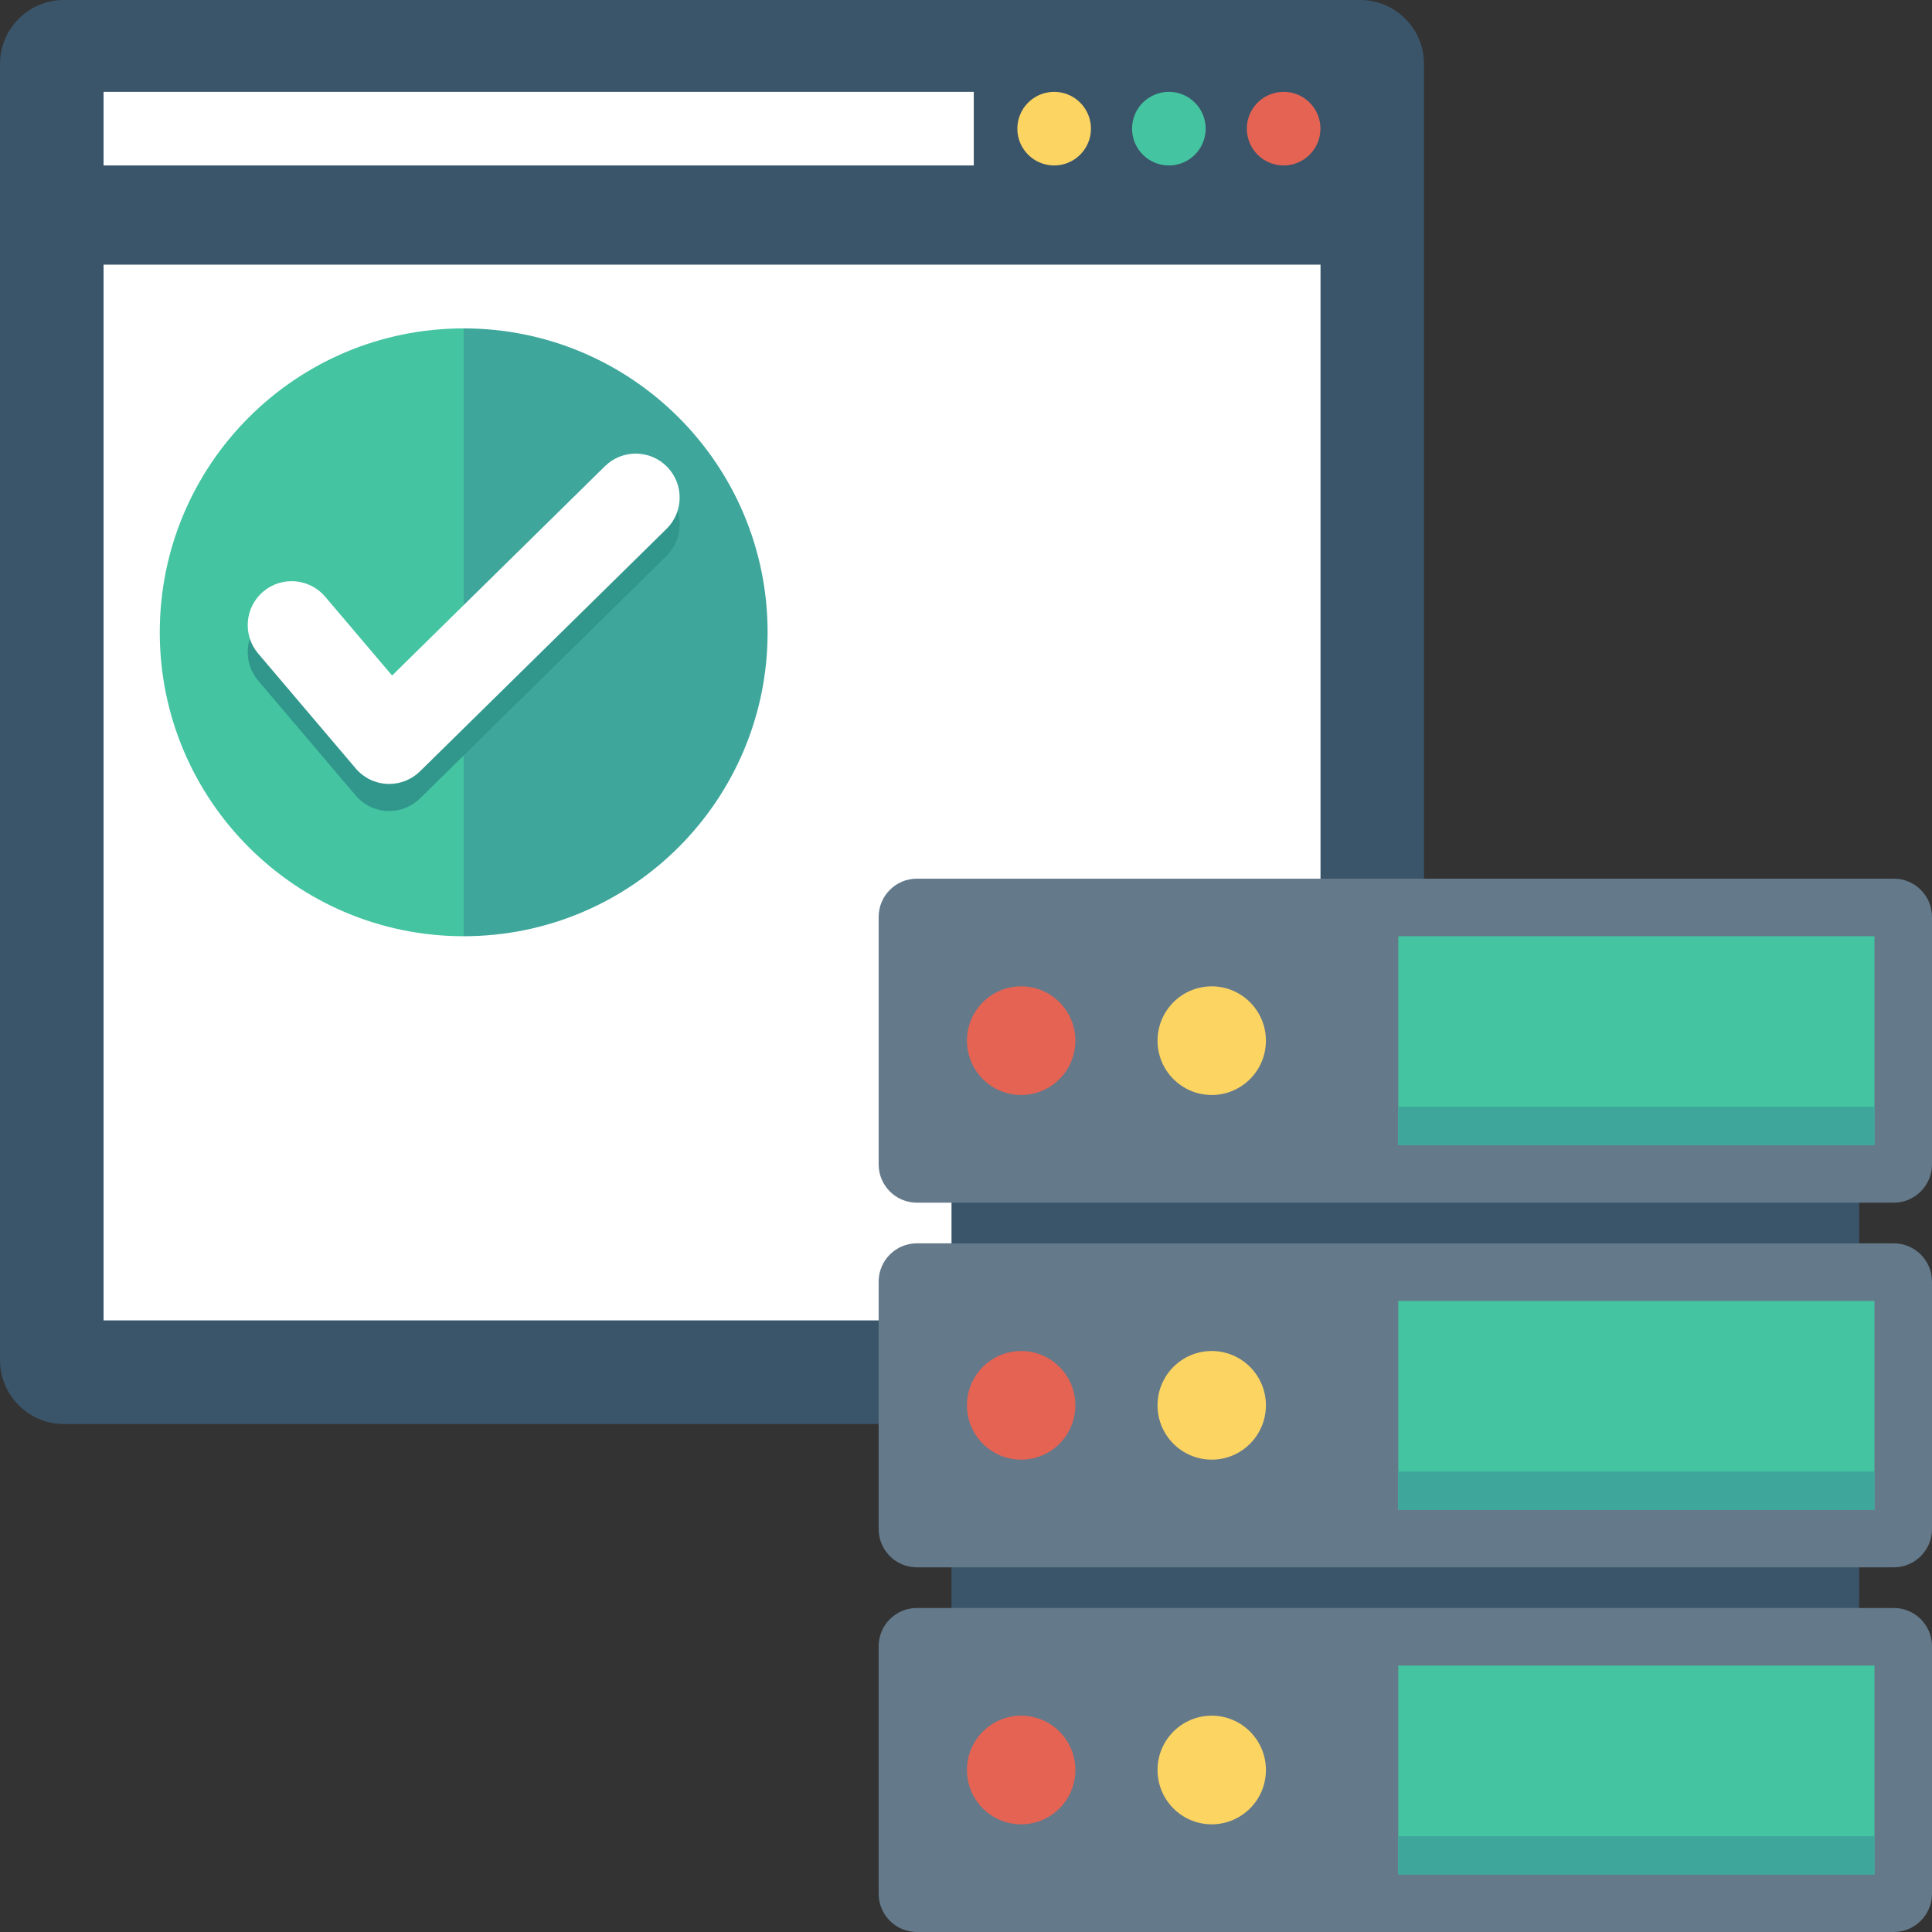 <?xml version="1.0" encoding="iso-8859-1"?>
<!-- Generator: Adobe Illustrator 19.0.0, SVG Export Plug-In . SVG Version: 6.00 Build 0)  -->
<svg version="1.1" id="Layer_1" xmlns="http://www.w3.org/2000/svg" xmlns:xlink="http://www.w3.org/1999/xlink" x="0px" y="0px"
	 viewBox="0 0 491.52 491.52" style="enable-background:new 0 0 491.52 491.52;" xml:space="preserve">
<rect x="0" y="0" width="491.52" height="491.52" fill="#333333" stroke="none"/>
<path style="fill:#3A556A;" d="M346.017,0H16.265C7.282,0,0,7.282,0,16.265v329.752c0,8.982,7.282,16.265,16.265,16.265h329.752
	c8.981,0,16.265-7.283,16.265-16.265V16.265C362.281,7.282,354.998,0,346.017,0z"/>
<g>
	<rect x="26.348" y="67.328" style="fill:#FFFFFF;" width="309.606" height="268.595"/>
	<rect x="26.348" y="23.368" style="fill:#FFFFFF;" width="221.389" height="18.724"/>
</g>
<circle style="fill:#FCD462;" cx="268.186" cy="32.732" r="9.364"/>
<circle style="fill:#44C4A1;" cx="297.37" cy="32.732" r="9.364"/>
<circle style="fill:#E56353;" cx="326.569" cy="32.732" r="9.364"/>
<rect x="242.074" y="295.941" style="fill:#3A556A;" width="230.912" height="121.201"/>
<path style="fill:#64798A;" d="M481.791,223.539H233.266c-5.373,0-9.728,4.364-9.728,9.748v62.939c0,5.383,4.355,9.748,9.728,9.748
	h248.525c5.373,0,9.729-4.365,9.729-9.748v-62.939C491.52,227.903,487.164,223.539,481.791,223.539z"/>
<rect x="355.738" y="238.182" style="fill:#44C4A1;" width="121.144" height="53.14"/>
<rect x="355.738" y="281.579" style="fill:#3EA69B;" width="121.144" height="9.743"/>
<ellipse style="fill:#E56353;" cx="259.794" cy="264.755" rx="13.788" ry="13.819"/>
<ellipse style="fill:#FCD462;" cx="308.275" cy="264.755" rx="13.788" ry="13.819"/>
<path style="fill:#64798A;" d="M481.791,316.312H233.266c-5.373,0-9.728,4.364-9.728,9.748v62.939c0,5.383,4.355,9.748,9.728,9.748
	h248.525c5.373,0,9.729-4.365,9.729-9.748V326.06C491.52,320.676,487.164,316.312,481.791,316.312z"/>
<rect x="355.738" y="330.957" style="fill:#44C4A1;" width="121.144" height="53.135"/>
<rect x="355.738" y="374.374" style="fill:#3EA69B;" width="121.144" height="9.743"/>
<ellipse style="fill:#E56353;" cx="259.794" cy="357.53" rx="13.788" ry="13.819"/>
<ellipse style="fill:#FCD462;" cx="308.275" cy="357.53" rx="13.788" ry="13.819"/>
<path style="fill:#64798A;" d="M481.791,409.085H233.266c-5.373,0-9.728,4.365-9.728,9.748v62.939c0,5.383,4.355,9.748,9.728,9.748
	h248.525c5.373,0,9.729-4.365,9.729-9.748v-62.939C491.52,413.45,487.164,409.085,481.791,409.085z"/>
<rect x="355.738" y="423.731" style="fill:#44C4A1;" width="121.144" height="53.135"/>
<rect x="355.738" y="467.149" style="fill:#3EA69B;" width="121.144" height="9.743"/>
<ellipse style="fill:#E56353;" cx="259.794" cy="450.304" rx="13.788" ry="13.819"/>
<ellipse style="fill:#FCD462;" cx="308.275" cy="450.304" rx="13.788" ry="13.819"/>
<path style="fill:#44C4A1;" d="M40.648,160.866c0,42.702,34.616,77.319,77.318,77.319V83.547
	C75.264,83.547,40.648,118.164,40.648,160.866z"/>
<path style="fill:#3EA69B;" d="M117.966,83.547v154.638c42.703,0,77.321-34.616,77.321-77.319S160.669,83.547,117.966,83.547z"/>
<path style="fill:#31978C;" d="M99.015,206.334c-0.169,0-0.332-0.003-0.502-0.011c-3.106-0.139-6.009-1.564-8.017-3.932
	L65.68,173.156c-3.996-4.707-3.422-11.762,1.288-15.756c4.716-3.99,11.762-3.406,15.751,1.288l17.034,20.066l54.146-53.251
	c4.405-4.336,11.477-4.268,15.805,0.13c4.328,4.402,4.268,11.478-0.13,15.805l-62.721,61.687
	C104.757,205.185,101.94,206.334,99.015,206.334z"/>
<path style="fill:#FFFFFF;" d="M99.015,199.442c-0.169,0-0.332-0.003-0.502-0.012c-3.106-0.139-6.009-1.563-8.017-3.932
	L65.68,166.264c-3.996-4.708-3.422-11.762,1.288-15.757c4.716-3.989,11.762-3.405,15.751,1.289l17.034,20.065l54.146-53.251
	c4.405-4.336,11.477-4.267,15.805,0.131c4.328,4.401,4.268,11.477-0.13,15.806l-62.721,61.687
	C104.757,198.293,101.94,199.442,99.015,199.442z"/>
<g>
</g>
<g>
</g>
<g>
</g>
<g>
</g>
<g>
</g>
<g>
</g>
<g>
</g>
<g>
</g>
<g>
</g>
<g>
</g>
<g>
</g>
<g>
</g>
<g>
</g>
<g>
</g>
<g>
</g>
</svg>
